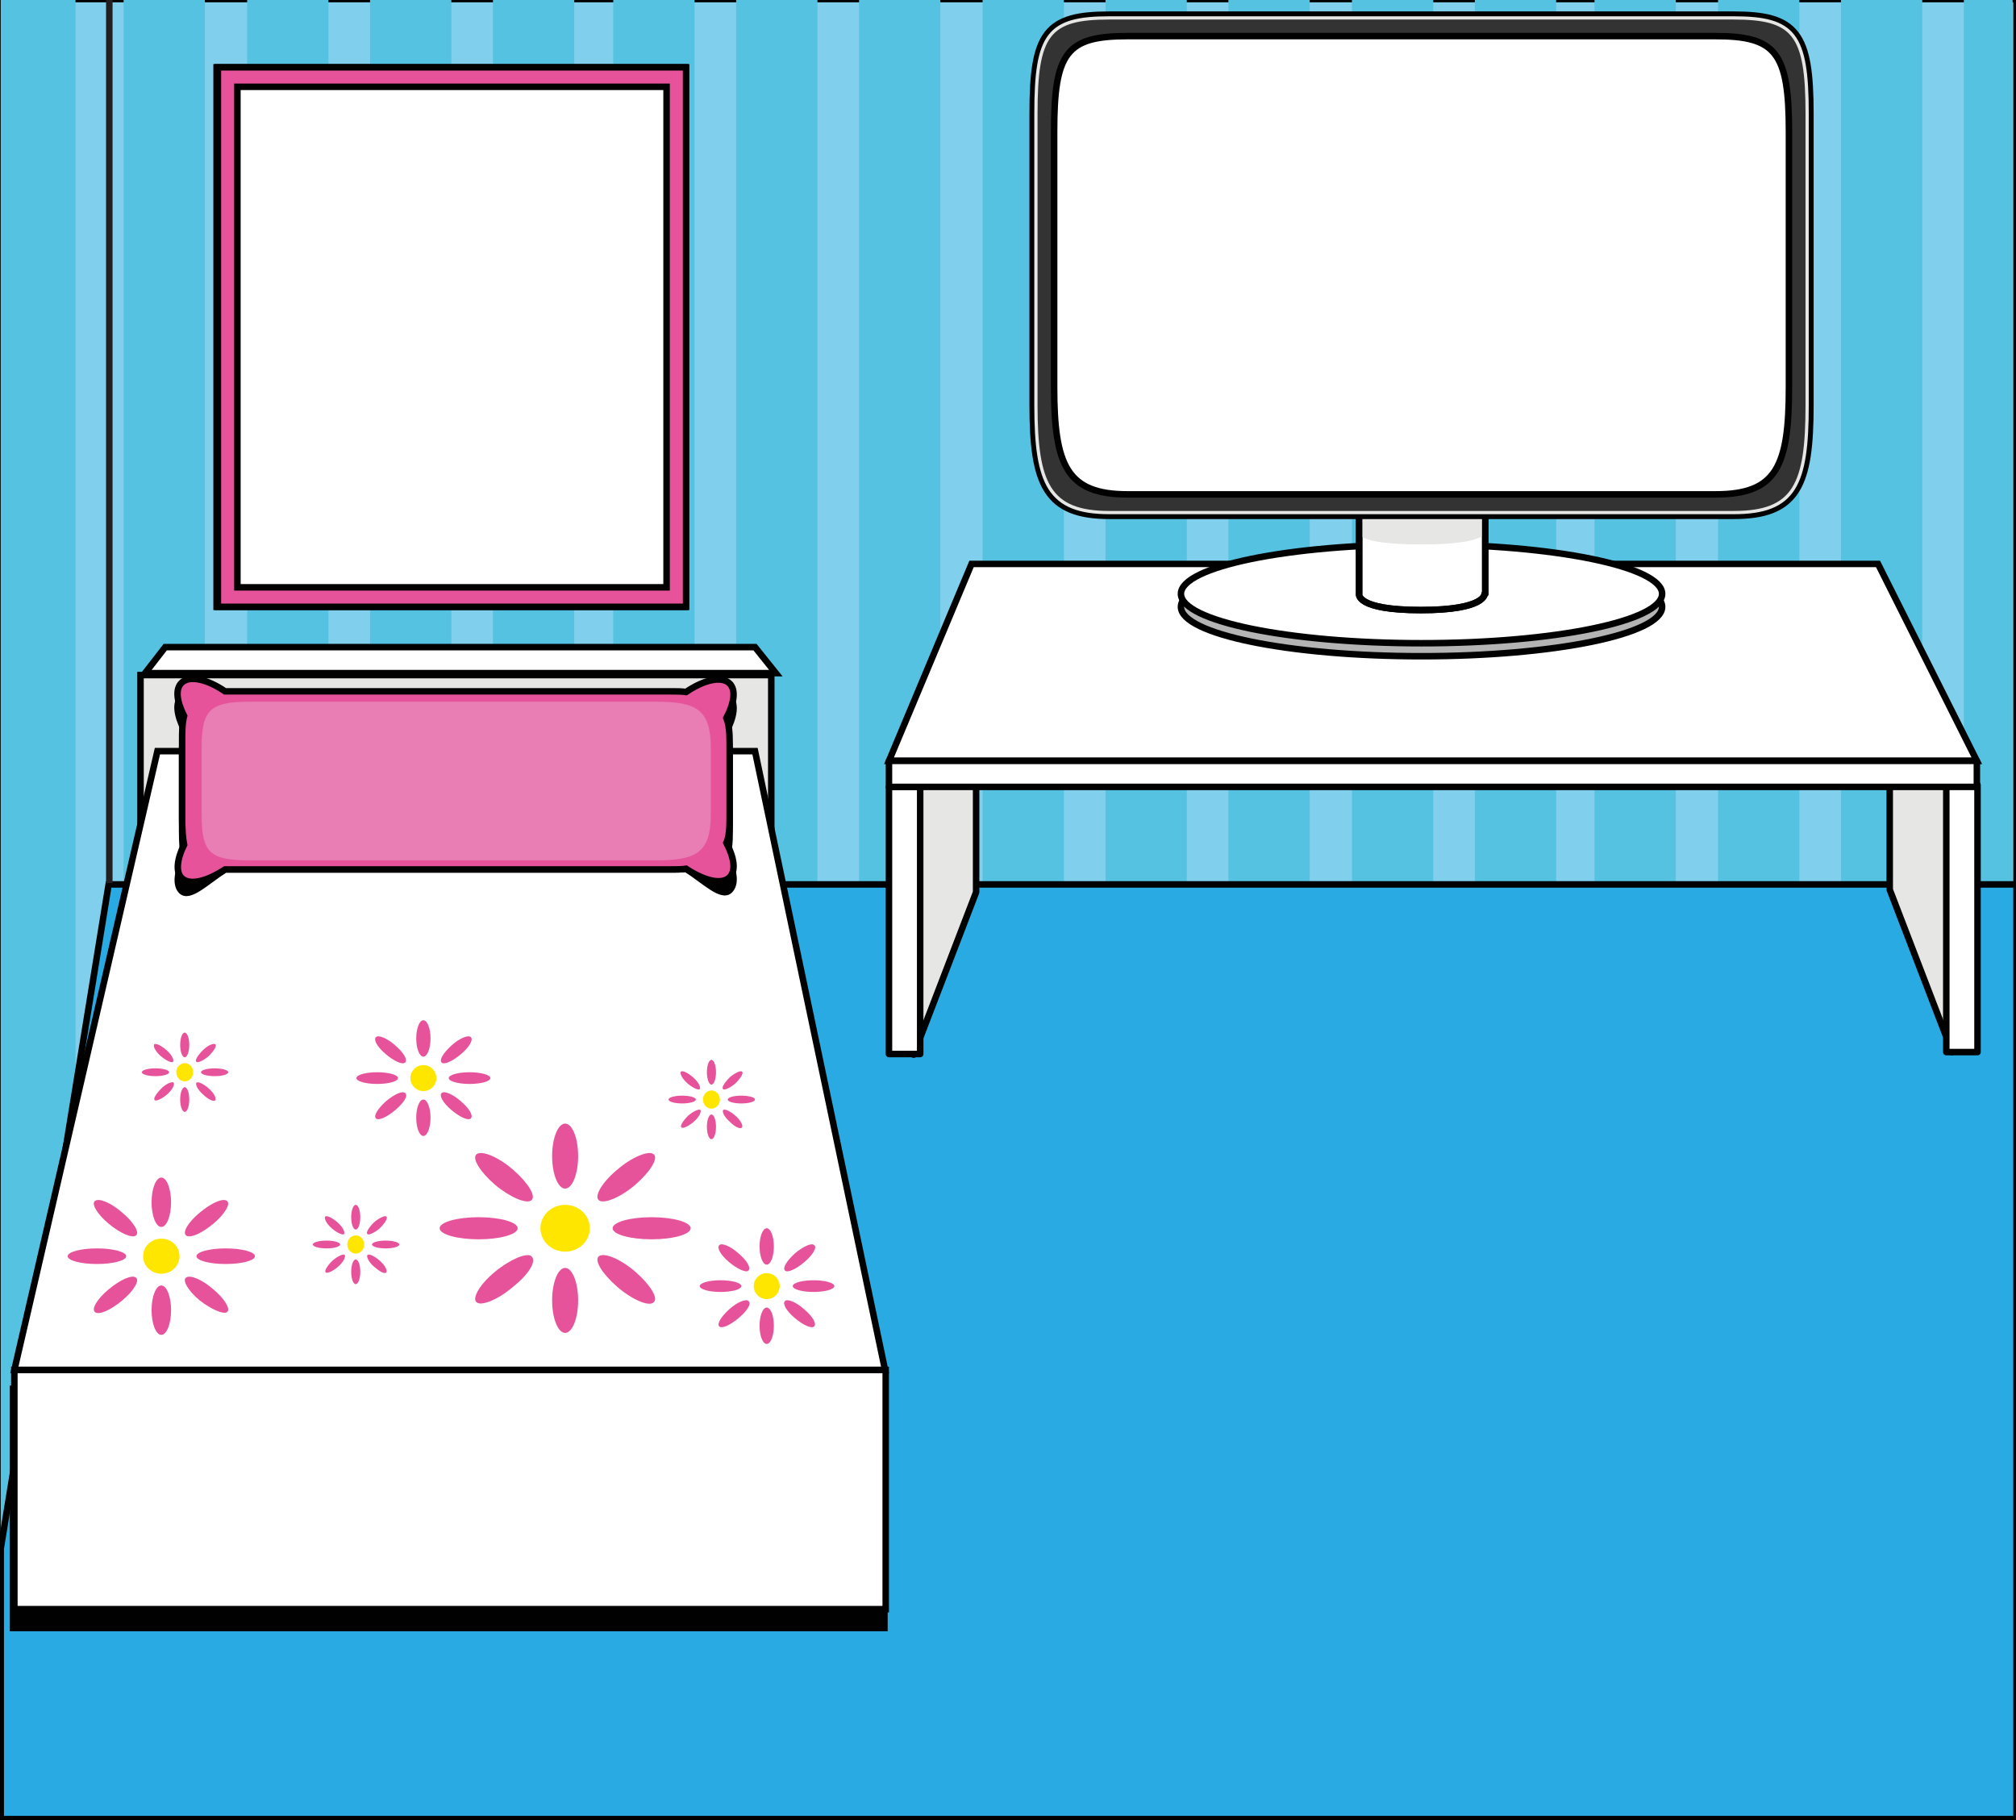 <?xml version="1.0" encoding="utf-8"?>
<!-- Generator: Adobe Illustrator 15.1.0, SVG Export Plug-In . SVG Version: 6.00 Build 0)  -->
<!DOCTYPE svg PUBLIC "-//W3C//DTD SVG 1.1//EN" "http://www.w3.org/Graphics/SVG/1.1/DTD/svg11.dtd">
<svg version="1.1" id="Layer_1" xmlns="http://www.w3.org/2000/svg" xmlns:xlink="http://www.w3.org/1999/xlink" x="0px" y="0px"
	 width="890.4px" height="804px" viewBox="0 0 890.4 804" enable-background="new 0 0 890.4 804" xml:space="preserve">
<rect x="0" y="0" width="890.4" height="804" fill="#808080" stroke="none"/>
<g id="sbt_262" transform="translate(30, 30)rotate(0, 445.2,402)">
	<g id="sbt_262_scale" transform="scale(2.872, 2.871)">
		<g id="sbt_262_natural" transform="translate(0,0)">
			<g>
				<rect x="-10.337" y="-10.594" fill="#80CFEC" stroke="#010101" stroke-miterlimit="10" width="310" height="280"/>
				<rect x="-10.337" y="-10.594" fill="#54C2E0" width="11.5" height="280"/>
				<rect x="8.563" y="-10.594" fill="#54C2E0" width="12.5" height="280"/>
				<rect x="27.563" y="-10.594" fill="#54C2E0" width="12.5" height="280"/>
				<rect x="46.463" y="-10.594" fill="#54C2E0" width="12.5" height="280"/>
				<rect x="65.363" y="-10.594" fill="#54C2E0" width="12.5" height="280"/>
				<rect x="83.863" y="-10.594" fill="#54C2E0" width="12.5" height="280"/>
				<rect x="102.763" y="-10.594" fill="#54C2E0" width="12.5" height="280"/>
				<rect x="121.663" y="-10.594" fill="#54C2E0" width="12.5" height="280"/>
				<rect x="140.663" y="-10.594" fill="#54C2E0" width="12.5" height="280"/>
				<rect x="159.563" y="-10.594" fill="#54C2E0" width="12.5" height="280"/>
				<rect x="178.463" y="-10.594" fill="#54C2E0" width="12.5" height="280"/>
				<rect x="197.463" y="-10.594" fill="#54C2E0" width="12.5" height="280"/>
				<rect x="216.363" y="-10.594" fill="#54C2E0" width="12.5" height="280"/>
				<rect x="234.763" y="-10.594" fill="#54C2E0" width="12.5" height="280"/>
				<rect x="253.763" y="-10.594" fill="#54C2E0" width="12.5" height="280"/>
				<rect x="272.663" y="-10.594" fill="#54C2E0" width="12.5" height="280"/>
				<rect x="291.563" y="-10.594" fill="#54C2E0" width="7.5" height="280"/>
				<polygon fill="#2AAAE2" stroke="#010101" stroke-miterlimit="10" points="299.663,269.406 -10.337,269.406 -10.337,227.806 
					6.263,125.606 299.663,125.606 				"/>
				<line fill="none" stroke="#231F20" stroke-miterlimit="10" x1="6.363" y1="125.406" x2="6.363" y2="-10.594"/>
			</g>
			<g id="Bed">
				<g>
					<rect x="11.163" y="93.406" fill="#E6E6E5" stroke="#010101" stroke-miterlimit="10" width="97" height="28.3"/>
					<polygon fill="#FFFFFF" stroke="#010101" stroke-miterlimit="10" points="108.863,93.106 11.863,93.106 14.963,89.106 
						105.663,89.106 					"/>
				</g>
				<polygon fill="#FFFFFF" stroke="#010101" stroke-miterlimit="10" points="125.663,200.306 -8.237,200.306 13.763,105.106 
					105.663,105.106 				"/>
				<g>
					<ellipse fill="#FEE600" cx="14.363" cy="182.806" rx="2.8" ry="2.7"/>
					<g>
						<ellipse fill="#E7539A" cx="14.363" cy="174.506" rx="1.5" ry="3.8"/>
						<ellipse fill="#E7539A" cx="14.363" cy="191.106" rx="1.5" ry="3.8"/>
					</g>
					<g>
						<ellipse fill="#E7539A" cx="24.263" cy="182.806" rx="4.5" ry="1.2"/>
						<ellipse fill="#E7539A" cx="4.463" cy="182.806" rx="4.5" ry="1.2"/>
					</g>
					<g>
						<path fill="#E7539A" d="M22.363,177.806c-1.8,1.5-3.6,2.3-4.2,1.8c-0.6-0.5,0.4-2.1,2.1-3.5c1.8-1.5,3.6-2.3,4.2-1.8
							C25.063,174.706,24.163,176.306,22.363,177.806z"/>
						<path fill="#E7539A" d="M8.363,189.606c-1.8,1.5-3.6,2.3-4.2,1.8c-0.6-0.5,0.4-2.1,2.1-3.5c1.8-1.5,3.6-2.3,4.2-1.8
							C11.063,186.506,10.163,188.106,8.363,189.606z"/>
					</g>
					<g>
						<path fill="#E7539A" d="M20.263,189.606c-1.8-1.5-2.7-3.1-2.1-3.5c0.6-0.5,2.5,0.3,4.2,1.8c1.8,1.5,2.7,3.1,2.1,3.5
							C23.963,191.806,22.063,191.006,20.263,189.606z"/>
						<path fill="#E7539A" d="M6.263,177.806c-1.8-1.5-2.7-3.1-2.1-3.5c0.6-0.5,2.5,0.3,4.2,1.8c1.8,1.5,2.7,3.1,2.1,3.5
							C9.963,180.106,8.063,179.306,6.263,177.806z"/>
					</g>
				</g>
				<g>
					<ellipse fill="#FEE600" cx="54.663" cy="155.406" rx="2" ry="2"/>
					<g>
						<ellipse fill="#E7539A" cx="54.663" cy="149.306" rx="1.1" ry="2.8"/>
						<ellipse fill="#E7539A" cx="54.663" cy="161.506" rx="1.1" ry="2.8"/>
					</g>
					<g>
						<ellipse fill="#E7539A" cx="61.763" cy="155.406" rx="3.2" ry="0.9"/>
						<ellipse fill="#E7539A" cx="47.563" cy="155.406" rx="3.2" ry="0.9"/>
					</g>
					<g>
						<path fill="#E7539A" d="M60.463,151.706c-1.3,1.1-2.6,1.7-3,1.3c-0.4-0.4,0.3-1.5,1.5-2.6c1.2-1.1,2.6-1.7,3-1.3
							C62.363,149.506,61.763,150.606,60.463,151.706z"/>
						<path fill="#E7539A" d="M50.363,160.306c-1.3,1.1-2.6,1.7-3,1.3c-0.4-0.4,0.3-1.5,1.5-2.6c1.3-1.1,2.6-1.7,3-1.3
							C52.363,158.106,51.663,159.206,50.363,160.306z"/>
					</g>
					<g>
						<path fill="#E7539A" d="M58.963,160.306c-1.3-1.1-1.9-2.2-1.5-2.6c0.4-0.4,1.8,0.2,3,1.3c1.3,1.1,1.9,2.2,1.5,2.6
							C61.563,162.006,60.263,161.406,58.963,160.306z"/>
						<path fill="#E7539A" d="M48.863,151.706c-1.3-1.1-1.9-2.2-1.5-2.6c0.4-0.4,1.8,0.2,3,1.3c1.3,1.1,1.9,2.2,1.5,2.6
							C51.463,153.406,50.163,152.806,48.863,151.706z"/>
					</g>
				</g>
				<g>
					<ellipse fill="#FEE600" cx="107.463" cy="187.406" rx="1.999" ry="2"/>
					<g>
						<ellipse fill="#E7539A" cx="107.463" cy="181.306" rx="1.1" ry="2.8"/>
						<ellipse fill="#E7539A" cx="107.463" cy="193.506" rx="1.1" ry="2.8"/>
					</g>
					<g>
						<ellipse fill="#E7539A" cx="114.663" cy="187.406" rx="3.2" ry="0.9"/>
						<ellipse fill="#E7539A" cx="100.363" cy="187.406" rx="3.2" ry="0.9"/>
					</g>
					<g>
						<path fill="#E7539A" d="M113.263,183.706c-1.3,1.1-2.6,1.7-3,1.3c-0.4-0.4,0.3-1.5,1.5-2.6c1.3-1.1,2.6-1.7,3-1.3
							C115.263,181.406,114.563,182.606,113.263,183.706z"/>
						<path fill="#E7539A" d="M103.163,192.306c-1.3,1.1-2.6,1.7-3,1.3c-0.4-0.4,0.3-1.5,1.5-2.6c1.2-1.1,2.6-1.7,3-1.3
							C105.163,190.106,104.463,191.206,103.163,192.306z"/>
					</g>
					<g>
						<path fill="#E7539A" d="M111.763,192.306c-1.3-1.1-1.9-2.2-1.5-2.6c0.4-0.4,1.8,0.2,3,1.3c1.3,1.1,1.9,2.2,1.5,2.6
							C114.363,194.006,113.063,193.406,111.763,192.306z"/>
						<path fill="#E7539A" d="M101.663,183.706c-1.3-1.1-1.9-2.2-1.5-2.6c0.4-0.4,1.8,0.2,3,1.3c1.3,1.1,1.9,2.2,1.5,2.6
							C104.363,185.406,102.963,184.806,101.663,183.706z"/>
					</g>
				</g>
				<g>
					<ellipse fill="#FEE600" cx="98.963" cy="158.706" rx="1.3" ry="1.4"/>
					<g>
						<ellipse fill="#E7539A" cx="98.963" cy="154.506" rx="0.7" ry="1.9"/>
						<ellipse fill="#E7539A" cx="98.963" cy="162.906" rx="0.7" ry="1.9"/>
					</g>
					<g>
						<ellipse fill="#E7539A" cx="103.563" cy="158.706" rx="2.1" ry="0.6"/>
						<ellipse fill="#E7539A" cx="94.463" cy="158.706" rx="2.1" ry="0.6"/>
					</g>
					<g>
						<path fill="#E7539A" d="M102.663,156.206c-0.8,0.7-1.7,1.1-1.9,0.9c-0.3-0.2,0.2-1,1-1.8c0.8-0.7,1.7-1.1,1.9-0.9
							C103.963,154.606,103.463,155.406,102.663,156.206z"/>
						<path fill="#E7539A" d="M96.263,162.106c-0.8,0.7-1.7,1.1-1.9,0.9c-0.3-0.2,0.2-1,1-1.8c0.8-0.7,1.7-1.1,1.9-0.9
							C97.463,160.606,97.063,161.406,96.263,162.106z"/>
					</g>
					<g>
						<path fill="#E7539A" d="M101.763,162.106c-0.8-0.7-1.2-1.5-1-1.8c0.3-0.2,1.1,0.2,1.9,0.9c0.8,0.7,1.2,1.5,1,1.8
							C103.363,163.306,102.563,162.906,101.763,162.106z"/>
						<path fill="#E7539A" d="M95.263,156.206c-0.8-0.7-1.2-1.5-1-1.8c0.3-0.2,1.1,0.2,1.9,0.9c0.8,0.7,1.2,1.5,1,1.8
							C96.963,157.306,96.063,156.906,95.263,156.206z"/>
					</g>
				</g>
				<g>
					<ellipse fill="#FEE600" cx="76.463" cy="178.506" rx="3.8" ry="3.6"/>
					<g>
						<ellipse fill="#E7539A" cx="76.463" cy="167.406" rx="2" ry="5"/>
						<ellipse fill="#E7539A" cx="76.463" cy="189.606" rx="2" ry="5"/>
					</g>
					<g>
						<ellipse fill="#E7539A" cx="89.763" cy="178.506" rx="6" ry="1.7"/>
						<ellipse fill="#E7539A" cx="63.163" cy="178.506" rx="6" ry="1.7"/>
					</g>
					<g>
						<path fill="#E7539A" d="M87.263,171.806c-2.3,2-4.9,3-5.6,2.4c-0.8-0.6,0.5-2.8,2.8-4.7c2.3-2,4.9-3,5.6-2.4
							C90.863,167.706,89.563,169.806,87.263,171.806z"/>
						<path fill="#E7539A" d="M68.463,187.506c-2.3,2-4.9,3-5.6,2.4c-0.8-0.6,0.5-2.8,2.8-4.7c2.3-1.9,4.9-3,5.6-2.4
							C72.163,183.506,70.863,185.606,68.463,187.506z"/>
					</g>
					<g>
						<path fill="#E7539A" d="M84.463,187.506c-2.3-2-3.6-4.1-2.8-4.7c0.8-0.6,3.3,0.4,5.6,2.4c2.3,2,3.6,4.1,2.8,4.7
							C89.363,190.606,86.763,189.506,84.463,187.506z"/>
						<path fill="#E7539A" d="M65.663,171.806c-2.3-2-3.6-4.1-2.8-4.7c0.8-0.6,3.3,0.4,5.6,2.4c2.3,2,3.6,4.1,2.8,4.7
							C70.563,174.806,68.063,173.806,65.663,171.806z"/>
					</g>
				</g>
				<g>
					<ellipse fill="#FEE600" cx="44.263" cy="181.006" rx="1.3" ry="1.4"/>
					<g>
						<ellipse fill="#E7539A" cx="44.263" cy="176.806" rx="0.7" ry="1.9"/>
						<ellipse fill="#E7539A" cx="44.263" cy="185.206" rx="0.7" ry="1.9"/>
					</g>
					<g>
						<ellipse fill="#E7539A" cx="48.863" cy="181.006" rx="2.1" ry="0.6"/>
						<ellipse fill="#E7539A" cx="39.763" cy="181.006" rx="2.1" ry="0.6"/>
					</g>
					<g>
						<path fill="#E7539A" d="M47.963,178.506c-0.8,0.7-1.7,1.1-1.9,0.9c-0.3-0.2,0.2-1,1-1.8c0.8-0.7,1.7-1.1,1.9-0.9
							C49.263,176.906,48.763,177.706,47.963,178.506z"/>
						<path fill="#E7539A" d="M41.563,184.406c-0.8,0.7-1.7,1.1-1.9,0.9c-0.3-0.2,0.2-1,1-1.8c0.8-0.7,1.7-1.1,1.9-0.9
							C42.763,182.906,42.363,183.706,41.563,184.406z"/>
					</g>
					<g>
						<path fill="#E7539A" d="M47.063,184.406c-0.8-0.7-1.2-1.5-1-1.8c0.3-0.2,1.1,0.2,1.9,0.9c0.8,0.7,1.2,1.5,1,1.8
							C48.663,185.606,47.863,185.106,47.063,184.406z"/>
						<path fill="#E7539A" d="M40.563,178.506c-0.8-0.7-1.2-1.5-1-1.8c0.3-0.2,1.1,0.2,1.9,0.9c0.8,0.7,1.2,1.5,1,1.8
							C42.263,179.606,41.363,179.206,40.563,178.506z"/>
					</g>
				</g>
				<rect x="-8.437" y="203.206" fill="#010101" stroke="#010101" stroke-miterlimit="10" width="134" height="36.8"/>
				<g>
					<ellipse fill="#FEE600" cx="17.963" cy="154.506" rx="1.3" ry="1.4"/>
					<g>
						<ellipse fill="#E7539A" cx="17.963" cy="150.306" rx="0.7" ry="1.9"/>
						<ellipse fill="#E7539A" cx="17.963" cy="158.706" rx="0.7" ry="1.9"/>
					</g>
					<g>
						<ellipse fill="#E7539A" cx="22.563" cy="154.506" rx="2.1" ry="0.6"/>
						<ellipse fill="#E7539A" cx="13.463" cy="154.506" rx="2.1" ry="0.6"/>
					</g>
					<g>
						<path fill="#E7539A" d="M21.663,152.006c-0.8,0.7-1.7,1.1-1.9,0.9c-0.3-0.2,0.2-1,1-1.8c0.8-0.8,1.7-1.1,1.9-0.9
							C22.963,150.406,22.463,151.206,21.663,152.006z"/>
						<path fill="#E7539A" d="M15.263,157.906c-0.8,0.7-1.7,1.1-1.9,0.9c-0.3-0.2,0.2-1,1-1.8c0.8-0.8,1.7-1.1,1.9-0.9
							C16.463,156.406,16.063,157.206,15.263,157.906z"/>
					</g>
					<g>
						<path fill="#E7539A" d="M20.763,157.906c-0.8-0.7-1.2-1.5-1-1.8c0.3-0.2,1.1,0.2,1.9,0.9c0.8,0.7,1.2,1.5,1,1.8
							C22.463,159.106,21.563,158.706,20.763,157.906z"/>
						<path fill="#E7539A" d="M14.263,152.006c-0.8-0.7-1.2-1.5-1-1.8c0.3-0.2,1.1,0.2,1.9,0.9c0.8,0.7,1.2,1.5,1,1.8
							C15.963,153.106,15.063,152.706,14.263,152.006z"/>
					</g>
				</g>
				<rect x="-8.237" y="200.306" fill="#FFFFFF" stroke="#010101" stroke-miterlimit="10" width="134" height="36.8"/>
				<g id="Pillow">
					<path fill="#010101" stroke="#010101" stroke-miterlimit="10" d="M101.763,117.506v-11.5c0-1.6-0.1-2.9-0.5-3.9
						c1.2-2.3,1.5-4.3,0.5-5.3c-1.2-1.2-3.9-0.6-6.7,1.3c-0.7-0.1-1.5-0.1-2.3-0.1h-67.2c-0.5,0-0.9,0-1.4,0
						c-2.8-1.9-5.5-2.5-6.7-1.3c-1,1-0.7,2.9,0.4,5.1c-0.3,1.1-0.3,2.4-0.3,4.1v11.5c0,1.7,0.1,3.1,0.3,4.1
						c-1.1,2.2-1.3,4.2-0.4,5.1c1.2,1.2,3.8-1.4,6.7-3.3c0.4,0,0.9,0,1.4,0h67.2c0.8,0,1.6,0,2.3-0.1c2.9,1.9,5.5,4.5,6.7,3.3
						c1-1,0.7-3-0.5-5.3C101.663,120.406,101.763,119.106,101.763,117.506z"/>
					<g>
						<path fill="#E7539A" stroke="#010101" stroke-miterlimit="10" d="M101.763,115.406v-11.5c0-1.6-0.1-2.9-0.5-3.9
							c1.2-2.3,1.5-4.3,0.5-5.3c-1.2-1.2-3.9-0.6-6.7,1.3c-0.7-0.1-1.5-0.1-2.3-0.1h-67.2c-0.5,0-0.9,0-1.4,0
							c-2.8-1.9-5.5-2.5-6.7-1.3c-1,1-0.7,2.9,0.4,5.1c-0.3,1.1-0.3,2.4-0.3,4.1v11.6c0,1.7,0.1,3.1,0.3,4.1
							c-1.1,2.2-1.3,4.2-0.4,5.1c1.2,1.2,3.8,0.6,6.7-1.3c0.4,0,0.9,0,1.4,0h67.2c0.8,0,1.6,0,2.3-0.1c2.9,1.9,5.5,2.5,6.7,1.3
							c1-1,0.7-3-0.5-5.3C101.663,118.306,101.763,117.006,101.763,115.406z"/>
						<path fill="#E87EB3" d="M98.863,114.806c0,5.9-2.2,7.1-8.4,7.1h-62.5c-6.2,0-7.4-1.2-7.4-7.1v-10.2c0-5.9,1.3-7.1,7.4-7.1
							h62.5c6.2,0,8.4,1.2,8.4,7.1V114.806z"/>
					</g>
				</g>
			</g>
			<g id="Table">
				<g>
					<polygon fill="#E6E6E5" stroke="#010101" stroke-linejoin="round" stroke-miterlimit="10" points="289.763,151.406 
						280.163,126.406 280.163,108.306 289.763,108.306 					"/>
					
						<rect x="288.863" y="110.306" fill="#FFFFFF" stroke="#010101" stroke-linejoin="round" stroke-miterlimit="10" width="4.8" height="41.1"/>
				</g>
				<g>
					<polygon fill="#E6E6E5" stroke="#010101" stroke-linejoin="round" stroke-miterlimit="10" points="130.063,151.806 
						139.663,126.806 139.663,108.706 130.063,108.706 					"/>
					
						<rect x="126.263" y="110.606" fill="#FFFFFF" stroke="#010101" stroke-linejoin="round" stroke-miterlimit="10" width="4.8" height="41.1"/>
				</g>
				<g>
					<polygon fill="#FFFFFF" stroke="#010101" stroke-miterlimit="10" points="293.563,106.606 126.263,106.606 138.963,76.306 
						278.363,76.306 					"/>
					
						<rect x="126.263" y="106.606" fill="#FFFFFF" stroke="#010101" stroke-linejoin="round" stroke-miterlimit="10" width="167.3" height="4"/>
				</g>
			</g>
			<g id="TV">
				<g>
					
						<ellipse fill="#B4B4B4" stroke="#010101" stroke-linejoin="round" stroke-miterlimit="10" cx="208.163" cy="82.906" rx="37" ry="7.6"/>
					
						<ellipse fill="#FFFFFF" stroke="#010101" stroke-linejoin="round" stroke-miterlimit="10" cx="208.163" cy="80.906" rx="37" ry="7.6"/>
					<path fill="#FFFFFF" stroke="#010101" stroke-linejoin="round" stroke-miterlimit="10" d="M217.863,80.906c0,0,0.2,2.5-9.8,2.5
						c-10.1,0-9.5-2.5-9.5-2.5v-36.3h19.4v36.3H217.863L217.863,80.906z"/>
					<path fill="#E6E6E5" d="M217.863,71.506c0,0,0.2,1.8-9.8,1.8c-10,0-9.5-1.8-9.5-1.8v-26.2h19.4v26.2H217.863z"/>
					<path fill="none" stroke="#010101" stroke-linejoin="round" stroke-miterlimit="10" d="M217.863,80.906c0,0,0.2,2.5-9.8,2.5
						c-10.1,0-9.5-2.5-9.5-2.5v-36.3h19.4v36.3H217.863L217.863,80.906z"/>
				</g>
				<g>
					<path fill="#FFFFFF" stroke="#010101" stroke-width="2" stroke-linejoin="round" stroke-miterlimit="10" d="M267.463,51.906
						c0,12.2-1.9,16.5-11.3,16.5h-96c-9.3,0-11.3-4.4-11.3-16.5v-44.9c0-12.2,1.9-14.7,11.3-14.7h96c9.3,0,11.3,2.5,11.3,14.7
						V51.906L267.463,51.906z"/>
					<path fill="#333333" stroke="#E6E6E5" stroke-width="0.5" stroke-linejoin="round" stroke-miterlimit="10" d="M267.463,51.906
						c0,12.2-1.9,16.5-11.3,16.5h-96c-9.3,0-11.3-4.4-11.3-16.5v-44.9c0-12.2,1.9-14.7,11.3-14.7h96c9.3,0,11.3,2.5,11.3,14.7
						V51.906L267.463,51.906z"/>
					<path fill="#FFFFFF" stroke="#010101" stroke-linejoin="round" stroke-miterlimit="10" d="M264.663,49.106
						c0,12.2-1.9,16.5-11.3,16.5h-90.4c-9.3,0-11.3-4.4-11.3-16.5v-39.3c0-12.2,1.9-14.7,11.3-14.7h90.4c9.3,0,11.3,2.5,11.3,14.7
						V49.106z"/>
				</g>
			</g>
			<g id="Mirror">
				<rect x="22.863" y="-0.094" fill="#010101" stroke="#010101" stroke-miterlimit="10" width="72" height="83"/>
				<rect x="23.063" y="-0.094" fill="#E7539A" stroke="#010101" stroke-miterlimit="10" width="72" height="83"/>
				<rect x="26.063" y="2.906" fill="#FFFFFF" stroke="#010101" stroke-miterlimit="10" width="66" height="77"/>
			</g>
		</g>
	</g>
</g>
<g id="SvgTop">
</g>
</svg>
